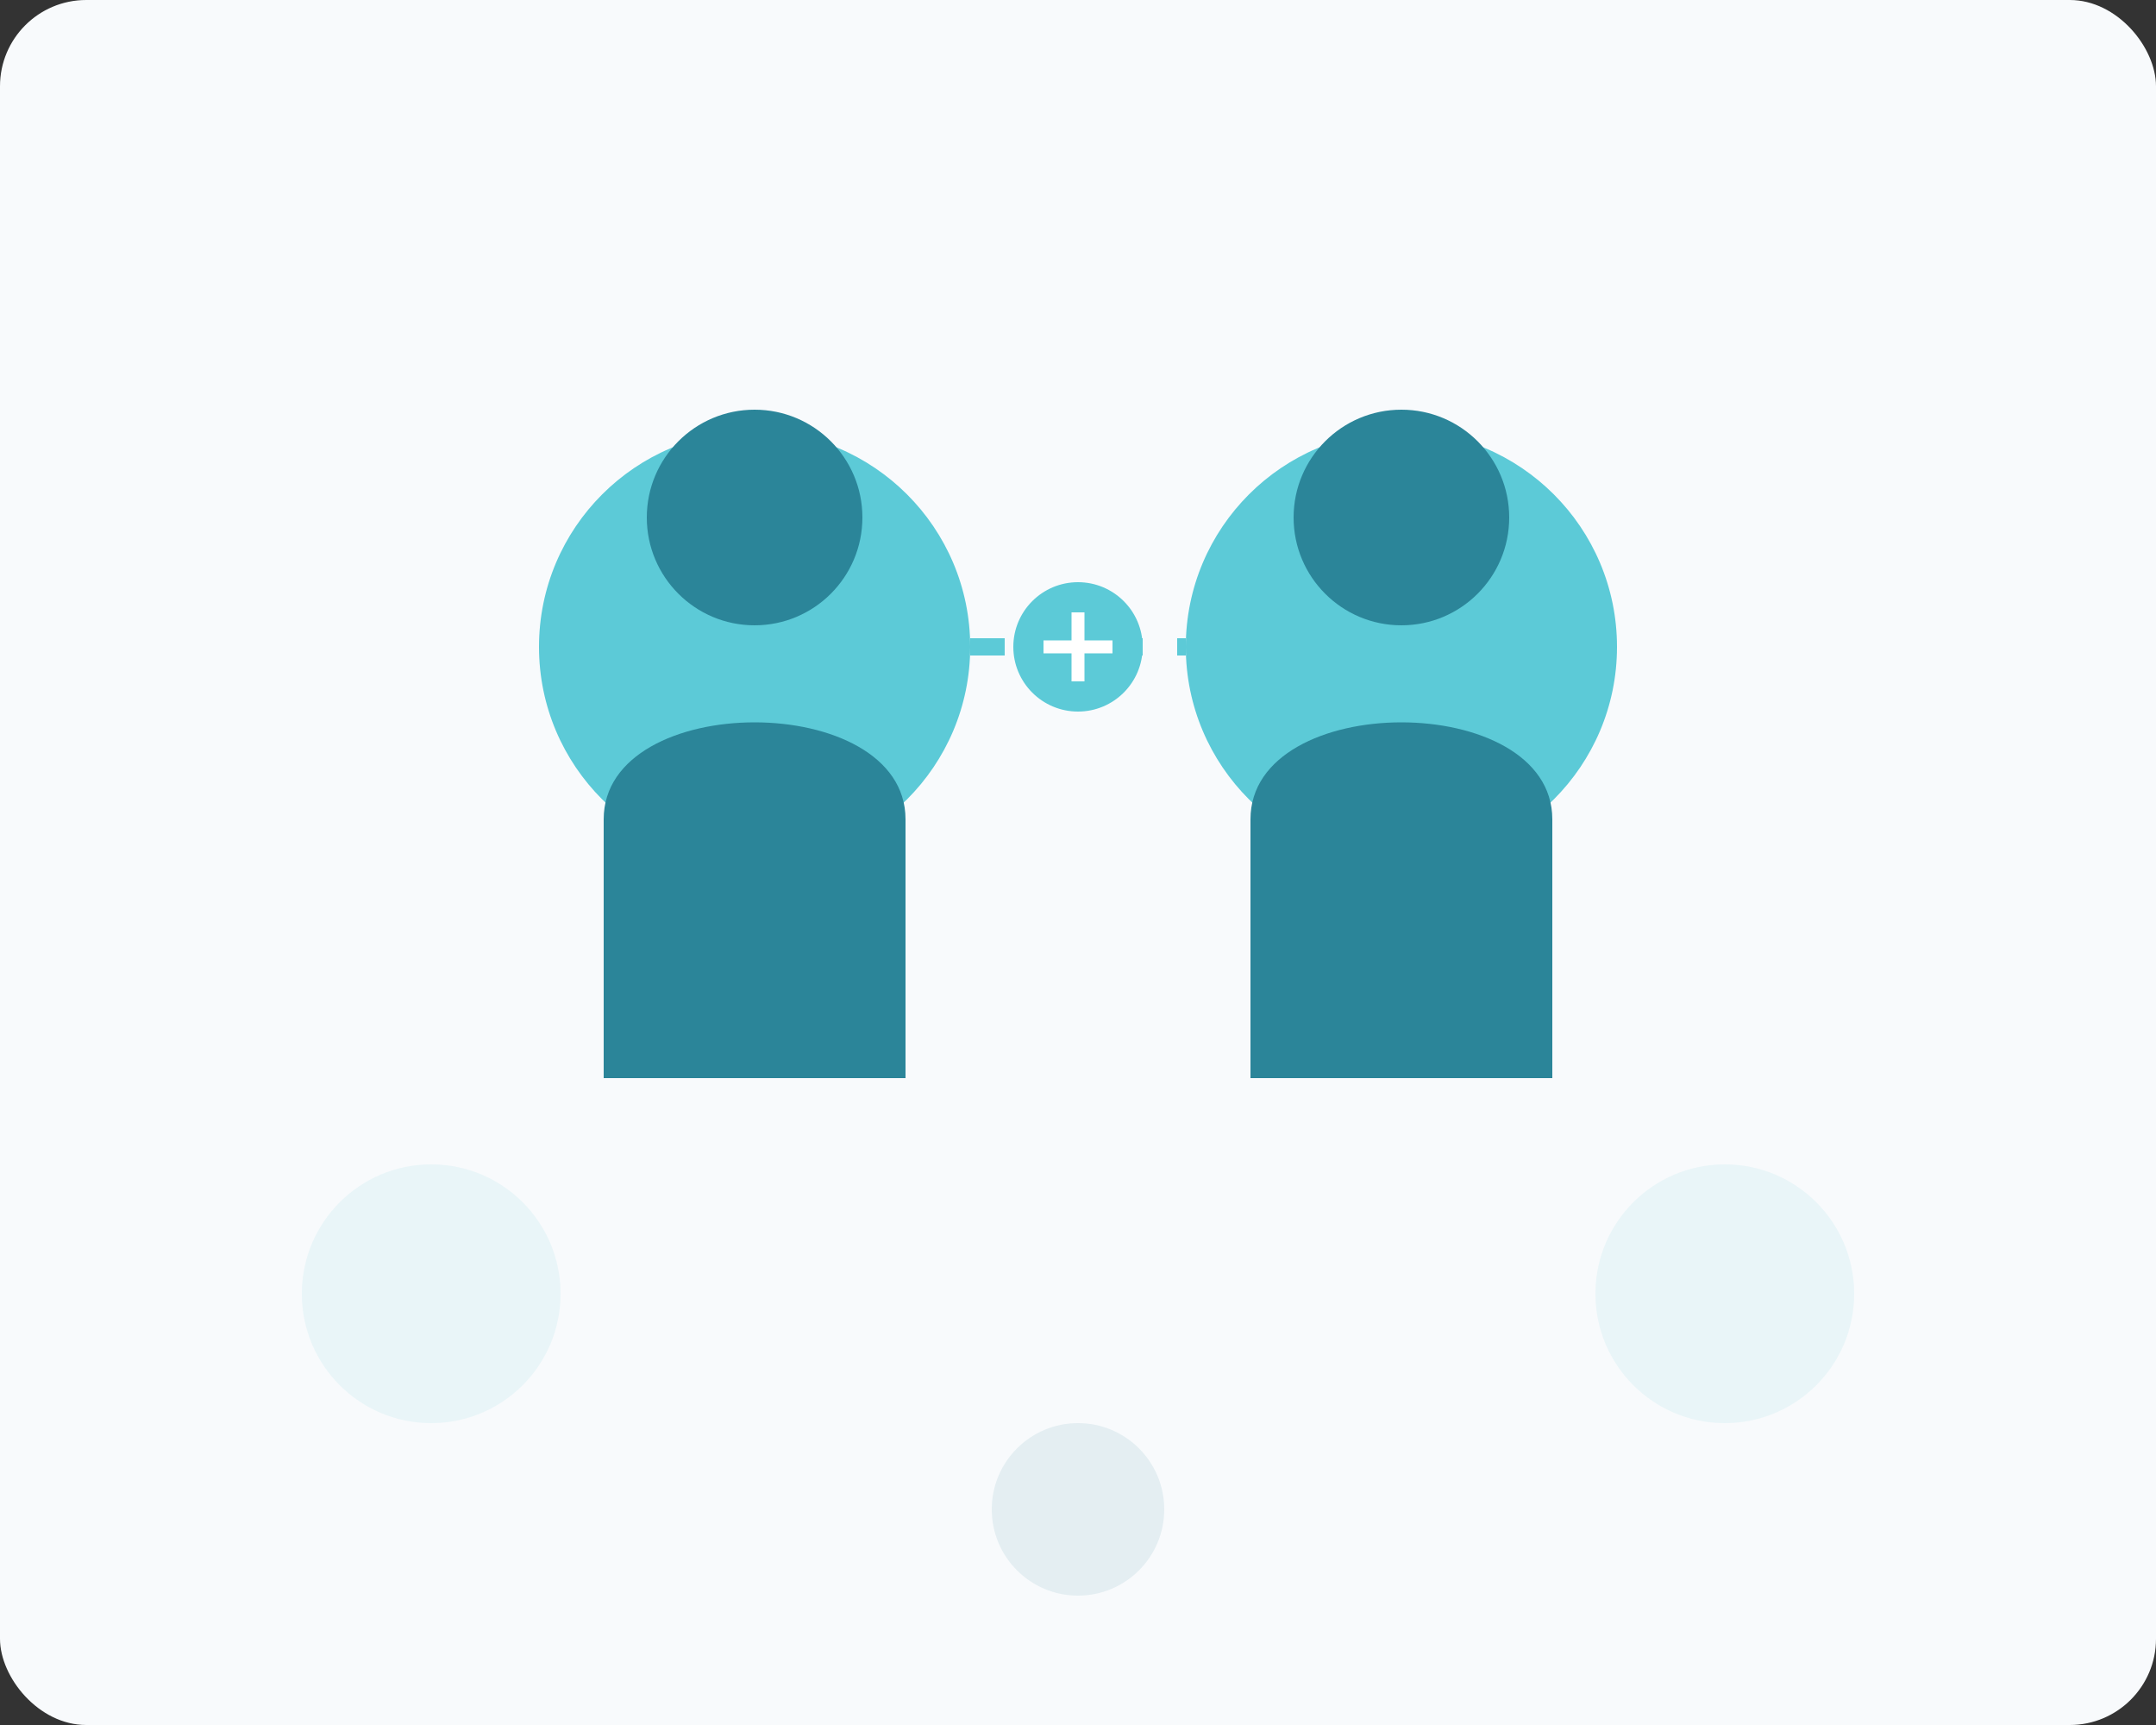 <?xml version="1.0" encoding="UTF-8"?>
<svg width="500" height="400" viewBox="0 0 500 400" fill="none" xmlns="http://www.w3.org/2000/svg">
  <rect x="0" y="0" width="500" height="400" fill="#333333" stroke="none"/>
  <!-- Background -->
  <rect width="500" height="400" fill="#F8FAFC" rx="20"/>
  
  <!-- Person 1 -->
  <circle cx="175" cy="150" r="50" fill="#5CCAD7"/>
  <circle cx="175" cy="120" r="25" fill="#2B8599"/>
  <path d="M140 190 C140 160 210 160 210 190 L210 250 L140 250 Z" fill="#2B8599"/>
  
  <!-- Person 2 -->
  <circle cx="325" cy="150" r="50" fill="#5CCAD7"/>
  <circle cx="325" cy="120" r="25" fill="#2B8599"/>
  <path d="M290 190 C290 160 360 160 360 190 L360 250 L290 250 Z" fill="#2B8599"/>
  
  <!-- Connection Line -->
  <path d="M225 150 L275 150" stroke="#5CCAD7" stroke-width="4" stroke-dasharray="8 8"/>
  
  <!-- Decorative Elements -->
  <circle cx="250" cy="150" r="15" fill="#5CCAD7"/>
  <path d="M242 150 L258 150 M250 142 L250 158" stroke="white" stroke-width="3"/>
  
  <!-- Abstract Background Elements -->
  <circle cx="100" cy="300" r="30" fill="#5CCAD7" fill-opacity="0.1"/>
  <circle cx="400" cy="300" r="30" fill="#5CCAD7" fill-opacity="0.1"/>
  <circle cx="250" cy="350" r="20" fill="#2B8599" fill-opacity="0.1"/>
</svg> 